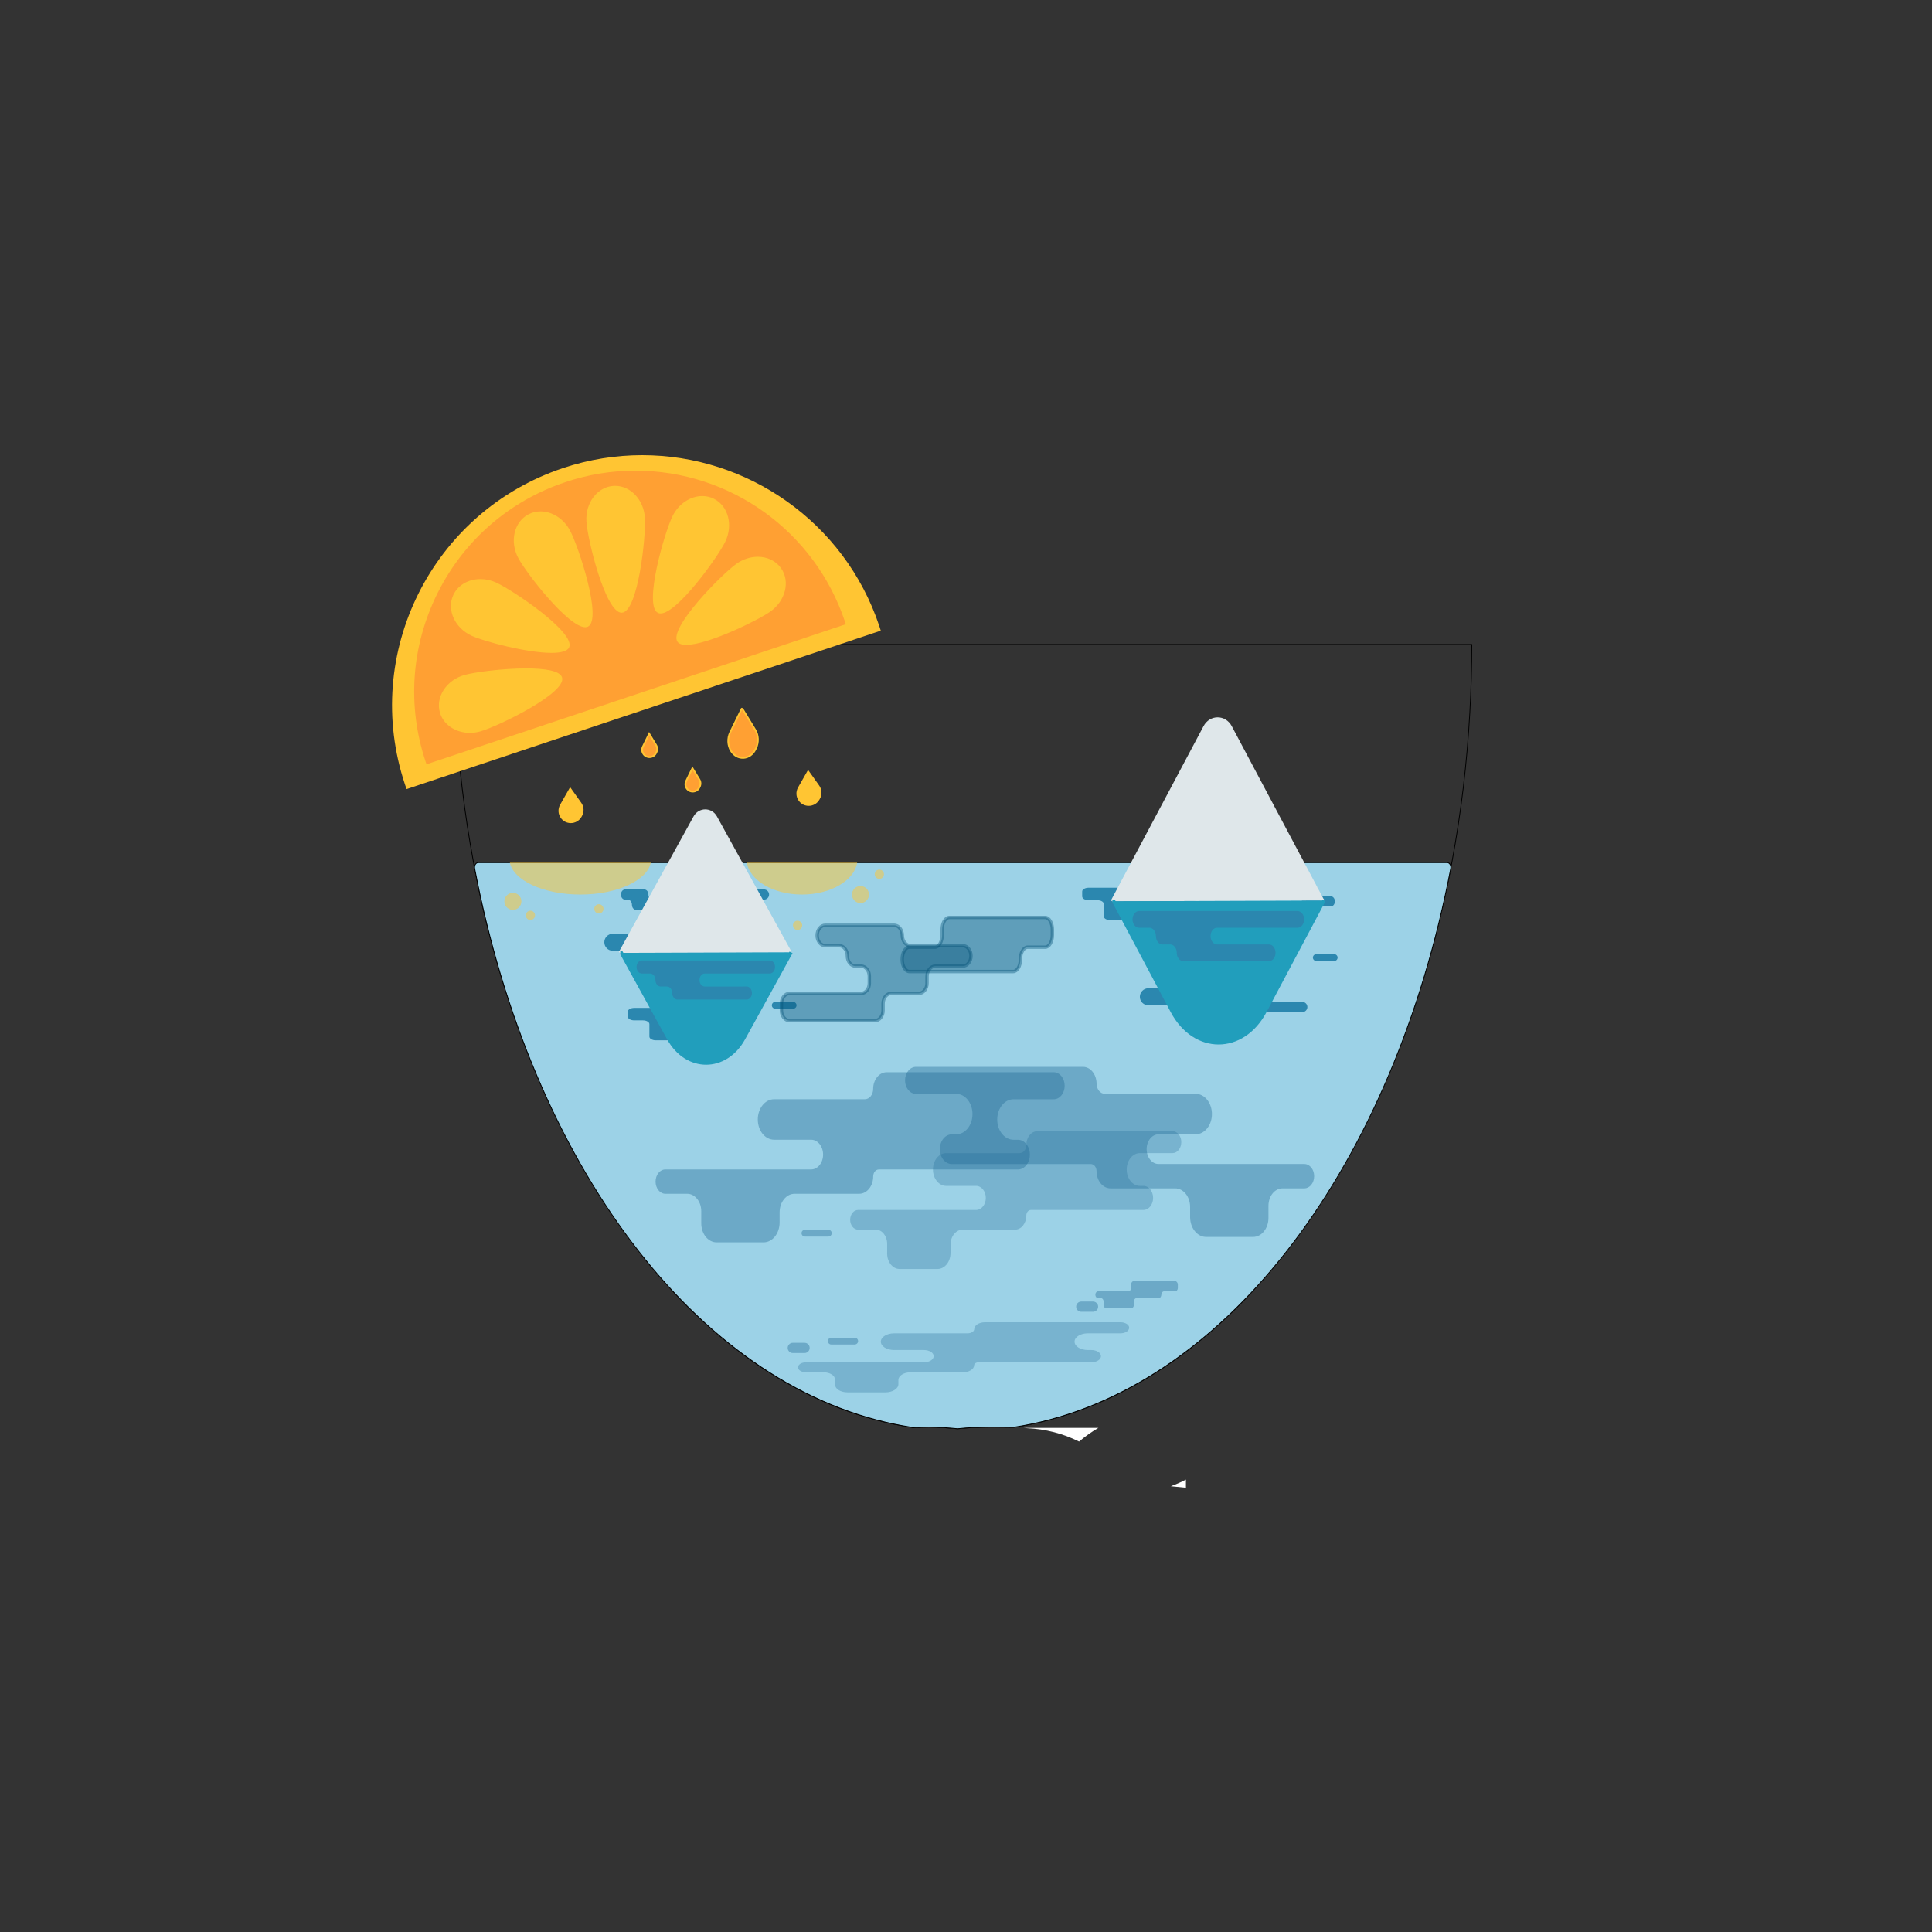<?xml version="1.0" encoding="utf-8"?>
<!-- Generator: Adobe Illustrator 24.3.0, SVG Export Plug-In . SVG Version: 6.00 Build 0)  -->
<svg version="1.1" id="Calque_1" xmlns="http://www.w3.org/2000/svg" xmlns:xlink="http://www.w3.org/1999/xlink" x="0px" y="0px"
	 viewBox="0 0 566.93 566.93" style="enable-background:new 0 0 566.93 566.93;" xml:space="preserve">
<rect x="0" y="0" width="566.93" height="566.93" fill="#333333" stroke="none"/>
<style type="text/css">
	.st0{fill:#9CD2E7;}
	.st1{fill:#219EBC;stroke:#219EBC;stroke-miterlimit:10;}
	.st2{fill:#9CD2E7;stroke:#9CD2E7;stroke-miterlimit:10;}
	.st3{fill:#2B87AF;}
	.st4{fill:#DFE7EA;stroke:#DFE7EA;stroke-miterlimit:10;}
	.st5{opacity:0.4;}
	.st6{fill:#226C96;}
	.st7{opacity:0.3;}
	.st8{opacity:0.4;fill:#035177;stroke:#035177;stroke-miterlimit:10;}
	.st9{fill:#FFC533;}
	.st10{fill:#FFA033;}
	.st11{fill:#FFA033;stroke:#FFC533;stroke-width:0.5;stroke-miterlimit:10;}
	.st12{opacity:0.5;}
	.st13{fill:#FFFFFF;}
</style>
<g>
	<path d="M431.75,189.25c0,6.58-0.19,13.22-0.55,19.74c-0.82,14.84-2.59,29.64-5.26,43.97c-7.96,42.79-23.72,80.94-45.58,110.33
		c-22.04,29.63-48.93,48.47-77.75,54.47c-1.67,0.35-3.39,0.66-5.08,0.93c-1.88-0.03-3.72-0.06-5.59-0.06c-4.33,0-7.8,0.16-10.94,0.5
		c-3.14-0.3-5.78-0.49-8.48-0.49c-1.45,0-2.8,0.06-4.1,0.18c-2.2-0.32-4.18-0.66-6.04-1.05c-28.82-6.01-55.71-24.84-77.75-54.47
		c-21.86-29.39-37.62-67.54-45.58-110.33c-2.67-14.33-4.44-29.12-5.26-43.97c-0.36-6.52-0.54-13.16-0.55-19.74H431.75 M432,189H133
		c0,6.74,0.19,13.41,0.55,20c0.84,15.13,2.63,29.84,5.26,44c16.15,86.82,64.35,152.67,123.52,165c2.01,0.42,4.05,0.77,6.09,1.06
		c1.37-0.13,2.74-0.18,4.11-0.18c2.84,0,5.66,0.23,8.48,0.49c3.64-0.4,7.35-0.5,10.93-0.5c1.91,0,3.78,0.03,5.58,0.06
		c1.72-0.27,3.43-0.58,5.13-0.93c59.18-12.33,107.37-78.18,123.52-165c2.64-14.16,4.42-28.87,5.26-44
		C431.81,202.41,432,195.74,432,189L432,189z"/>
</g>
<g>
	<path class="st0" d="M281,419.25c-2.58-0.24-5.57-0.5-8.54-0.5c-1.6,0-3.07,0.07-4.5,0.22c-0.36-0.1-0.61-0.18-0.85-0.22
		c-1.58-0.25-3.18-0.54-4.75-0.87c-58.08-12.1-106.39-76.1-123.08-163.05c-0.09-0.48,0.02-0.98,0.31-1.32
		c0.2-0.25,0.47-0.38,0.75-0.38h284.32c0.28,0,0.55,0.14,0.75,0.38c0.29,0.35,0.4,0.84,0.31,1.32
		c-16.69,86.95-65,150.95-123.08,163.05c-1.6,0.33-3.31,0.64-5.21,0.93c-1.78-0.03-3.64-0.06-5.55-0.06
		C287.57,418.75,284.12,418.91,281,419.25z"/>
	<path d="M424.66,253.25c0.24,0,0.47,0.12,0.65,0.34c0.26,0.31,0.37,0.78,0.28,1.22c-16.68,86.9-64.95,150.86-122.98,162.95
		c-1.59,0.33-3.29,0.64-5.16,0.93c-1.95-0.03-3.72-0.06-5.57-0.06c-4.31,0-7.77,0.16-10.88,0.5c-2.58-0.24-5.57-0.5-8.54-0.5
		c-1.6,0-3.08,0.07-4.51,0.22c-0.03,0-0.06,0.01-0.09,0.01c-0.26-0.12-0.5-0.19-0.74-0.23c-1.58-0.25-3.18-0.54-4.74-0.87
		c-58.03-12.09-106.3-76.05-122.98-162.95c-0.08-0.44,0.02-0.91,0.28-1.22c0.18-0.22,0.41-0.34,0.65-0.34H424.66 M424.66,253H140.34
		c-0.78,0-1.36,0.91-1.18,1.85c16.49,85.9,64.42,150.91,123.17,163.15c1.58,0.33,3.16,0.62,4.75,0.87c0.26,0.04,0.51,0.13,0.74,0.24
		c0.05-0.01,0.1-0.02,0.15-0.02c1.5-0.16,2.99-0.22,4.48-0.22c2.85,0,5.7,0.23,8.54,0.5c3.62-0.4,7.31-0.5,10.88-0.5
		c1.9,0,3.77,0.03,5.57,0.06c1.75-0.27,3.49-0.57,5.21-0.93c58.76-12.24,106.69-77.24,123.17-163.15
		C426.02,253.91,425.44,253,424.66,253L424.66,253z"/>
</g>
<g>
	<ellipse class="st1" cx="198.23" cy="288.54" rx="2.79" ry="3.46"/>
	<ellipse class="st2" cx="199.57" cy="287.49" rx="0.98" ry="1.22"/>
</g>
<g>
	<path class="st3" d="M325.8,269.5c-0.87,0-1.4-0.39-1.4-0.6v-3.65c0-0.91-1.03-1.6-2.4-1.6h-2.54c-0.87,0-1.4-0.39-1.4-0.6v-1.46
		c0-0.21,0.53-0.6,1.4-0.6h26.64c0.87,0,1.4,0.39,1.4,0.6v1.46c0,0.91,1.03,1.6,2.4,1.6c0.87,0,1.4,0.39,1.4,0.6v3.65
		c0,0.21-0.53,0.6-1.4,0.6H325.8z"/>
	<path class="st3" d="M346.1,261.5c0.47,0,0.78,0.14,0.9,0.22v1.33c0,1.2,1.25,2.1,2.9,2.1c0.47,0,0.78,0.14,0.9,0.22v3.4
		c-0.12,0.08-0.43,0.22-0.9,0.22h-24.1c-0.47,0-0.78-0.14-0.9-0.22v-3.53c0-1.2-1.25-2.1-2.9-2.1h-2.54c-0.47,0-0.78-0.14-0.9-0.22
		v-1.21c0.12-0.08,0.43-0.22,0.9-0.22H346.1 M346.1,260.5h-26.64c-1.05,0-1.9,0.49-1.9,1.1v1.46c0,0.61,0.85,1.1,1.9,1.1H322
		c1.05,0,1.9,0.49,1.9,1.1v3.65c0,0.61,0.85,1.1,1.9,1.1h24.1c1.05,0,1.9-0.49,1.9-1.1v-3.65c0-0.61-0.85-1.1-1.9-1.1
		s-1.9-0.49-1.9-1.1v-1.46C348,260.99,347.15,260.5,346.1,260.5L346.1,260.5z"/>
</g>
<g>
	<path class="st3" d="M336.98,294.5c-1.1,0-2-0.9-2-2s0.9-2,2-2h8.7c1.1,0,2,0.9,2,2s-0.9,2-2,2H336.98z"/>
	<path class="st3" d="M345.68,291c0.83,0,1.5,0.67,1.5,1.5s-0.67,1.5-1.5,1.5h-8.7c-0.83,0-1.5-0.67-1.5-1.5s0.67-1.5,1.5-1.5
		H345.68 M345.68,290h-8.7c-1.38,0-2.5,1.12-2.5,2.5s1.12,2.5,2.5,2.5h8.7c1.38,0,2.5-1.12,2.5-2.5S347.06,290,345.68,290
		L345.68,290z"/>
</g>
<g>
	<path class="st3" d="M369.03,296.5c-0.55,0-1-0.45-1-1c0-0.55,0.45-1,1-1h13.12c0.55,0,1,0.45,1,1c0,0.55-0.45,1-1,1H369.03z"/>
	<path class="st3" d="M382.14,295c0.28,0,0.5,0.22,0.5,0.5s-0.22,0.5-0.5,0.5h-13.12c-0.28,0-0.5-0.22-0.5-0.5s0.22-0.5,0.5-0.5
		H382.14 M382.14,294h-13.12c-0.83,0-1.5,0.67-1.5,1.5s0.67,1.5,1.5,1.5h13.12c0.83,0,1.5-0.67,1.5-1.5S382.97,294,382.14,294
		L382.14,294z"/>
</g>
<g>
	<path class="st3" d="M386.26,281.5c-0.28,0-0.5-0.22-0.5-0.5s0.22-0.5,0.5-0.5h5.25c0.28,0,0.5,0.22,0.5,0.5s-0.22,0.5-0.5,0.5
		H386.26z"/>
	<path class="st3" d="M391.51,280h-5.25c-0.55,0-1,0.45-1,1s0.45,1,1,1h5.25c0.55,0,1-0.45,1-1S392.06,280,391.51,280L391.51,280z"
		/>
</g>
<g>
	<path class="st3" d="M383.24,265.5c-0.38,0-0.71-0.46-0.71-1c0-1.1-0.77-2-1.71-2h-0.81c-0.38,0-0.71-0.46-0.71-1s0.32-1,0.71-1
		h5.64c0.38,0,0.71,0.46,0.71,1c0,1.1,0.77,2,1.71,2h2.42c0.38,0,0.71,0.46,0.71,1s-0.32,1-0.71,1H383.24z"/>
	<path class="st3" d="M385.66,261c0.05,0.01,0.21,0.19,0.21,0.5c0,1.38,0.99,2.5,2.21,2.5l2.42,0c0.05,0.01,0.21,0.19,0.21,0.5
		s-0.16,0.49-0.21,0.5l-7.25,0c-0.05-0.01-0.21-0.19-0.21-0.5c0-1.38-0.99-2.5-2.21-2.5l-0.8,0c-0.05-0.01-0.21-0.19-0.21-0.5
		s0.16-0.49,0.21-0.5H385.66 M385.66,260h-5.64c-0.67,0-1.21,0.67-1.21,1.5s0.54,1.5,1.21,1.5h0.81c0.67,0,1.21,0.67,1.21,1.5
		s0.54,1.5,1.21,1.5h7.25c0.67,0,1.21-0.67,1.21-1.5s-0.54-1.5-1.21-1.5h-2.42c-0.67,0-1.21-0.67-1.21-1.5S386.33,260,385.66,260
		L385.66,260z"/>
</g>
<g>
	<path class="st4" d="M388.48,264.27h-0.4l-27.07-50.95c-1.65-3.1-5.76-3.1-7.4,0l-27.18,51.16"/>
	<path class="st1" d="M326.42,264.48h0.4l17.15,32.27c6.55,12.33,20.7,12.33,27.25,0l17.26-32.48"/>
	<g>
		<path class="st3" d="M347.2,281.54c-0.76,0-1.41-0.89-1.41-1.95c0-1.63-1.08-2.95-2.41-2.95h-2.29c-0.76,0-1.41-0.89-1.41-1.95
			c0-1.63-1.08-2.95-2.41-2.95h-3.05c-0.76,0-1.41-0.89-1.41-1.95s0.64-1.95,1.41-1.95h46.52c0.76,0,1.41,0.89,1.41,1.95
			s-0.64,1.95-1.41,1.95h-23.64c-1.33,0-2.41,1.32-2.41,2.95s1.08,2.95,2.41,2.95h15.25c0.76,0,1.41,0.89,1.41,1.95
			s-0.64,1.95-1.41,1.95H347.2z"/>
		<g>
			<path class="st3" d="M380.76,268.34c0.43,0,0.91,0.6,0.91,1.45c0,0.85-0.48,1.45-0.91,1.45h-23.64c-1.6,0-2.91,1.55-2.91,3.45
				c0,1.9,1.3,3.45,2.91,3.45h15.25c0.43,0,0.91,0.6,0.91,1.45s-0.48,1.45-0.91,1.45H347.2c-0.43,0-0.91-0.6-0.91-1.45
				c0-1.9-1.3-3.45-2.91-3.45h-2.29c-0.43,0-0.91-0.6-0.91-1.45c0-1.9-1.3-3.45-2.91-3.45h-3.05c-0.43,0-0.91-0.6-0.91-1.45
				c0-0.85,0.48-1.45,0.91-1.45H380.76 M380.76,267.34h-46.52c-1.05,0-1.91,1.1-1.91,2.45s0.85,2.45,1.91,2.45h3.05
				c1.05,0,1.91,1.1,1.91,2.45s0.85,2.45,1.91,2.45h2.29c1.05,0,1.91,1.1,1.91,2.45s0.85,2.45,1.91,2.45h25.17
				c1.05,0,1.91-1.1,1.91-2.45s-0.85-2.45-1.91-2.45h-15.25c-1.05,0-1.91-1.1-1.91-2.45s0.85-2.45,1.91-2.45h23.64
				c1.05,0,1.91-1.1,1.91-2.45S381.81,267.34,380.76,267.34L380.76,267.34z"/>
		</g>
	</g>
</g>
<g>
	<path class="st3" d="M179.83,278.5c-1.1,0-2-0.9-2-2s0.9-2,2-2h8.7c1.1,0,2,0.9,2,2s-0.9,2-2,2H179.83z"/>
	<path class="st3" d="M188.53,275c0.83,0,1.5,0.67,1.5,1.5s-0.67,1.5-1.5,1.5h-8.7c-0.83,0-1.5-0.67-1.5-1.5s0.67-1.5,1.5-1.5
		H188.53 M188.53,274h-8.7c-1.38,0-2.5,1.12-2.5,2.5s1.12,2.5,2.5,2.5h8.7c1.38,0,2.5-1.12,2.5-2.5S189.91,274,188.53,274
		L188.53,274z"/>
</g>
<g>
	<path class="st3" d="M211.06,263.5c-0.55,0-1-0.45-1-1s0.45-1,1-1h13.12c0.55,0,1,0.45,1,1s-0.45,1-1,1H211.06z"/>
	<path class="st3" d="M224.18,262c0.28,0,0.5,0.22,0.5,0.5s-0.22,0.5-0.5,0.5h-13.12c-0.28,0-0.5-0.22-0.5-0.5s0.22-0.5,0.5-0.5
		H224.18 M224.18,261h-13.12c-0.83,0-1.5,0.67-1.5,1.5s0.67,1.5,1.5,1.5h13.12c0.83,0,1.5-0.67,1.5-1.5S225.01,261,224.18,261
		L224.18,261z"/>
</g>
<g>
	<path class="st3" d="M227.49,295.5c-0.28,0-0.5-0.22-0.5-0.5s0.22-0.5,0.5-0.5h5.25c0.28,0,0.5,0.22,0.5,0.5s-0.22,0.5-0.5,0.5
		H227.49z"/>
	<path class="st3" d="M232.74,294h-5.25c-0.55,0-1,0.45-1,1s0.45,1,1,1h5.25c0.55,0,1-0.45,1-1S233.29,294,232.74,294L232.74,294z"
		/>
</g>
<g>
	<path class="st3" d="M192.47,304.76c-0.87,0-1.4-0.39-1.4-0.6v-3.65c0-0.91-1.03-1.6-2.4-1.6h-2.54c-0.87,0-1.4-0.39-1.4-0.6v-1.46
		c0-0.21,0.53-0.6,1.4-0.6h26.64c0.87,0,1.4,0.39,1.4,0.6v1.46c0,0.91,1.03,1.6,2.4,1.6c0.87,0,1.4,0.39,1.4,0.6v3.65
		c0,0.21-0.53,0.6-1.4,0.6H192.47z"/>
	<path class="st3" d="M212.76,296.76c0.47,0,0.78,0.14,0.9,0.22v1.33c0,1.2,1.25,2.1,2.9,2.1c0.47,0,0.78,0.14,0.9,0.22v3.4
		c-0.12,0.08-0.43,0.22-0.9,0.22h-24.1c-0.47,0-0.78-0.14-0.9-0.22v-3.53c0-1.2-1.25-2.1-2.9-2.1h-2.54c-0.47,0-0.78-0.14-0.9-0.22
		v-1.21c0.12-0.08,0.43-0.22,0.9-0.22H212.76 M212.76,295.76h-26.64c-1.05,0-1.9,0.49-1.9,1.1v1.46c0,0.61,0.85,1.1,1.9,1.1h2.54
		c1.05,0,1.9,0.49,1.9,1.1v3.65c0,0.61,0.85,1.1,1.9,1.1h24.1c1.05,0,1.9-0.49,1.9-1.1v-3.65c0-0.61-0.85-1.1-1.9-1.1
		c-1.05,0-1.9-0.49-1.9-1.1v-1.46C214.67,296.25,213.82,295.76,212.76,295.76L212.76,295.76z"/>
</g>
<g>
	<path class="st3" d="M186.64,266.5c-0.38,0-0.71-0.46-0.71-1c0-1.1-0.77-2-1.71-2h-0.81c-0.38,0-0.71-0.46-0.71-1s0.32-1,0.71-1
		h5.64c0.38,0,0.71,0.46,0.71,1c0,1.1,0.77,2,1.71,2h2.42c0.38,0,0.71,0.46,0.71,1s-0.32,1-0.71,1H186.64z"/>
	<path class="st3" d="M189.06,262c0.05,0.01,0.21,0.19,0.21,0.5c0,1.38,0.99,2.5,2.21,2.5l2.42,0c0.05,0.01,0.21,0.19,0.21,0.5
		s-0.16,0.49-0.21,0.5l-7.25,0c-0.05-0.01-0.21-0.19-0.21-0.5c0-1.38-0.99-2.5-2.21-2.5l-0.8,0c-0.05-0.01-0.21-0.19-0.21-0.5
		s0.16-0.49,0.21-0.5H189.06 M189.06,261h-5.64c-0.67,0-1.21,0.67-1.21,1.5s0.54,1.5,1.21,1.5h0.81c0.67,0,1.21,0.67,1.21,1.5
		s0.54,1.5,1.21,1.5h7.25c0.67,0,1.21-0.67,1.21-1.5s-0.54-1.5-1.21-1.5h-2.42c-0.67,0-1.21-0.67-1.21-1.5S189.73,261,189.06,261
		L189.06,261z"/>
</g>
<g>
	<path class="st4" d="M232.13,279.46h-0.33l-21.86-39.65c-1.33-2.41-4.65-2.41-5.98,0l-21.95,39.81"/>
	<path class="st1" d="M182.02,279.62h0.33l13.85,25.12c5.29,9.59,16.72,9.59,22,0l13.93-25.28"/>
	<g>
		<path class="st3" d="M198.8,292.78c-0.56,0-1.04-0.64-1.04-1.41c0-1.33-0.92-2.41-2.04-2.41h-1.85c-0.56,0-1.04-0.64-1.04-1.41
			c0-1.33-0.92-2.41-2.04-2.41h-2.46c-0.56,0-1.04-0.64-1.04-1.41s0.48-1.41,1.04-1.41h37.56c0.56,0,1.04,0.64,1.04,1.41
			s-0.48,1.41-1.04,1.41h-19.09c-1.12,0-2.04,1.08-2.04,2.41s0.92,2.41,2.04,2.41h12.32c0.56,0,1.04,0.64,1.04,1.41
			s-0.48,1.41-1.04,1.41H198.8z"/>
		<g>
			<path class="st3" d="M225.89,282.85c0.25,0,0.54,0.4,0.54,0.91s-0.29,0.91-0.54,0.91H206.8c-1.4,0-2.54,1.3-2.54,2.91
				s1.14,2.91,2.54,2.91h12.32c0.25,0,0.54,0.4,0.54,0.91s-0.29,0.91-0.54,0.91H198.8c-0.25,0-0.54-0.4-0.54-0.91
				c0-1.6-1.14-2.91-2.54-2.91h-1.85c-0.25,0-0.54-0.4-0.54-0.91c0-1.6-1.14-2.91-2.54-2.91h-2.46c-0.25,0-0.54-0.4-0.54-0.91
				s0.29-0.91,0.54-0.91H225.89 M225.89,281.85h-37.56c-0.85,0-1.54,0.85-1.54,1.91s0.69,1.91,1.54,1.91h2.46
				c0.85,0,1.54,0.85,1.54,1.91s0.69,1.91,1.54,1.91h1.85c0.85,0,1.54,0.85,1.54,1.91s0.69,1.91,1.54,1.91h20.32
				c0.85,0,1.54-0.85,1.54-1.91s-0.69-1.91-1.54-1.91H206.8c-0.85,0-1.54-0.85-1.54-1.91s0.69-1.91,1.54-1.91h19.09
				c0.85,0,1.54-0.85,1.54-1.91S226.74,281.85,225.89,281.85L225.89,281.85z"/>
		</g>
	</g>
</g>
<g class="st5">
	<path class="st6" d="M353.92,362.48c-2.32,0-4.2-2.39-4.2-5.33v-2.98c0-3.28-2.2-5.95-4.89-5.95h-18.98
		c-1.98,0-3.59-2.05-3.59-4.57c0-1.41-0.97-2.56-2.16-2.56H279.3c-1.66,0-3.01-1.73-3.01-3.86c0-2.13,1.35-3.86,3.01-3.86h1.28
		c2.92,0,5.29-2.89,5.29-6.44s-2.37-6.44-5.29-6.44h-11.81c-1.48,0-2.69-1.55-2.69-3.46s1.21-3.46,2.69-3.46h49.04
		c1.91,0,3.46,1.98,3.46,4.41c0,1.94,1.31,3.51,2.93,3.51h26.63c2.37,0,4.29,2.44,4.29,5.44c0,3-1.92,5.44-4.29,5.44h-10.86
		c-2.21,0-4.01,2.18-4.01,4.86s1.8,4.86,4.01,4.86h42.79c1.31,0,2.37,1.38,2.37,3.07s-1.06,3.07-2.37,3.07h-6.41
		c-2.55,0-4.62,2.52-4.62,5.62v3.56c0,2.8-1.79,5.08-4,5.08H353.92z"/>
	<path class="st6" d="M317.81,314.06c1.63,0,2.96,1.75,2.96,3.91c0,2.21,1.54,4.01,3.43,4.01h26.63c2.09,0,3.79,2.22,3.79,4.94
		c0,2.73-1.7,4.94-3.79,4.94h-10.86c-2.49,0-4.51,2.4-4.51,5.36s2.02,5.36,4.51,5.36h42.78c1.02,0,1.87,1.17,1.87,2.57
		s-0.86,2.57-1.87,2.57h-6.41c-2.83,0-5.13,2.74-5.13,6.12v3.56c0,2.53-1.57,4.58-3.5,4.58h-13.79c-2.04,0-3.7-2.17-3.7-4.83v-2.98
		c0-3.56-2.42-6.45-5.39-6.45h-18.98c-1.7,0-3.09-1.83-3.09-4.07c0-1.69-1.19-3.06-2.66-3.06H279.3c-1.39,0-2.51-1.51-2.51-3.36
		s1.13-3.36,2.51-3.36h1.28c3.19,0,5.79-3.11,5.79-6.94c0-3.83-2.6-6.94-5.79-6.94h-11.81c-1.19,0-2.19-1.36-2.19-2.96
		c0-1.61,1-2.96,2.19-2.96H317.81 M317.81,313.06h-49.04c-1.76,0-3.19,1.77-3.19,3.96s1.43,3.96,3.19,3.96h11.81
		c2.65,0,4.79,2.66,4.79,5.94v0c0,3.28-2.14,5.94-4.79,5.94h-1.28c-1.94,0-3.51,1.95-3.51,4.36v0c0,2.41,1.57,4.36,3.51,4.36h40.81
		c0.92,0,1.66,0.92,1.66,2.06v0c0,2.8,1.83,5.07,4.09,5.07h18.98c2.43,0,4.39,2.44,4.39,5.45v2.98c0,3.22,2.1,5.83,4.7,5.83h13.79
		c2.48,0,4.5-2.5,4.5-5.58v-3.56c0-2.83,1.85-5.12,4.13-5.12h6.41c1.59,0,2.87-1.6,2.87-3.57s-1.29-3.57-2.87-3.57h-42.78
		c-1.94,0-3.51-1.95-3.51-4.36v0c0-2.41,1.57-4.36,3.51-4.36h10.86c2.65,0,4.79-2.66,4.79-5.94v0c0-3.28-2.14-5.94-4.79-5.94h-26.63
		c-1.34,0-2.43-1.35-2.43-3.01v0C321.76,315.26,319.99,313.06,317.81,313.06L317.81,313.06z"/>
</g>
<g class="st5">
	<path class="st6" d="M210.27,364.05c-2.2,0-4-2.28-4-5.08v-3.56c0-3.1-2.07-5.62-4.62-5.62h-6.41c-1.31,0-2.37-1.38-2.37-3.07
		s1.06-3.07,2.37-3.07h42.78c2.21,0,4.01-2.18,4.01-4.86s-1.8-4.86-4.01-4.86h-10.86c-2.37,0-4.29-2.44-4.29-5.44
		s1.92-5.44,4.29-5.44h26.63c1.61,0,2.93-1.58,2.93-3.51c0-2.43,1.55-4.41,3.46-4.41h49.04c1.49,0,2.69,1.55,2.69,3.46
		s-1.21,3.46-2.69,3.46h-11.81c-2.92,0-5.29,2.89-5.29,6.44s2.37,6.44,5.29,6.44h1.28c1.66,0,3.01,1.73,3.01,3.86
		s-1.35,3.86-3.01,3.86h-40.81c-1.19,0-2.16,1.15-2.16,2.56c0,2.52-1.61,4.57-3.59,4.57h-18.98c-2.7,0-4.89,2.67-4.89,5.95v2.98
		c0,2.94-1.88,5.33-4.2,5.33H210.27z"/>
	<path class="st6" d="M309.22,315.64c1.19,0,2.19,1.36,2.19,2.96c0,1.61-1,2.96-2.19,2.96h-11.81c-3.19,0-5.79,3.11-5.79,6.94
		c0,3.83,2.6,6.94,5.79,6.94h1.28c1.39,0,2.51,1.51,2.51,3.36s-1.13,3.36-2.51,3.36h-40.81c-1.47,0-2.66,1.37-2.66,3.06
		c0,2.25-1.39,4.07-3.09,4.07h-18.98c-2.97,0-5.39,2.89-5.39,6.45v2.98c0,2.66-1.66,4.83-3.7,4.83h-13.79c-1.93,0-3.5-2.06-3.5-4.58
		v-3.56c0-3.37-2.3-6.12-5.13-6.12h-6.41c-1.02,0-1.87-1.17-1.87-2.57s0.86-2.57,1.87-2.57h42.78c2.49,0,4.51-2.4,4.51-5.36
		s-2.02-5.36-4.51-5.36h-10.86c-2.09,0-3.79-2.22-3.79-4.94s1.7-4.94,3.79-4.94h26.63c1.89,0,3.43-1.8,3.43-4.01
		c0-2.16,1.33-3.91,2.96-3.91H309.22 M309.22,314.64h-49.04c-2.19,0-3.96,2.2-3.96,4.91c0,1.66-1.09,3.01-2.43,3.01h-26.63
		c-2.65,0-4.79,2.66-4.79,5.94s2.14,5.94,4.79,5.94h10.86c1.94,0,3.51,1.95,3.51,4.36c0,2.41-1.57,4.36-3.51,4.36h-42.78
		c-1.59,0-2.87,1.6-2.87,3.57c0,1.97,1.29,3.57,2.87,3.57h6.41c2.28,0,4.13,2.29,4.13,5.12v3.56c0,3.08,2.01,5.58,4.5,5.58h13.79
		c2.6,0,4.7-2.61,4.7-5.83v-2.98c0-3.01,1.97-5.45,4.39-5.45h18.98c2.26,0,4.09-2.27,4.09-5.07c0-1.14,0.74-2.06,1.66-2.06h40.81
		c1.94,0,3.51-1.95,3.51-4.36c0-2.41-1.57-4.36-3.51-4.36h-1.28c-2.65,0-4.79-2.66-4.79-5.94s2.14-5.94,4.79-5.94h11.81
		c1.76,0,3.19-1.77,3.19-3.96v0C312.42,316.41,310.99,314.64,309.22,314.64L309.22,314.64z"/>
</g>
<g class="st7">
	<path class="st6" d="M263.97,371.86c-1.73,0-3.14-1.8-3.14-4.02v-2.88c0-2.56-1.72-4.64-3.84-4.64h-5.19
		c-1.01,0-1.83-1.07-1.83-2.39c0-1.32,0.82-2.39,1.83-2.39h34.64c1.84,0,3.34-1.81,3.34-4.03c0-2.22-1.5-4.03-3.34-4.03h-8.79
		c-1.86,0-3.38-1.93-3.38-4.31s1.51-4.31,3.38-4.31h21.56c1.36,0,2.46-1.32,2.46-2.94c0-1.92,1.21-3.48,2.7-3.48h39.7
		c1.15,0,2.08,1.21,2.08,2.71s-0.94,2.71-2.08,2.71h-9.56c-2.41,0-4.38,2.38-4.38,5.31s1.96,5.31,4.38,5.31h1.03
		c1.29,0,2.34,1.36,2.34,3.03c0,1.67-1.05,3.03-2.34,3.03h-33.03c-1.02,0-1.84,0.97-1.84,2.17c0,1.99-1.26,3.61-2.81,3.61H282.5
		c-2.24,0-4.06,2.2-4.06,4.91v2.41c0,2.33-1.48,4.22-3.3,4.22H263.97z"/>
	<path class="st6" d="M344.08,332.95c0.86,0,1.58,1.01,1.58,2.21c0,1.2-0.73,2.21-1.58,2.21h-9.56c-2.69,0-4.88,2.61-4.88,5.81
		c0,3.2,2.19,5.81,4.88,5.81h1.03c1,0,1.84,1.16,1.84,2.53c0,1.37-0.84,2.53-1.84,2.53h-33.03c-1.29,0-2.34,1.2-2.34,2.67
		c0,1.71-1.04,3.11-2.31,3.11H282.5c-2.51,0-4.56,2.43-4.56,5.41v2.41c0,2.05-1.26,3.72-2.8,3.72h-11.16
		c-1.46,0-2.64-1.58-2.64-3.52v-2.88c0-2.84-1.95-5.14-4.34-5.14h-5.19c-0.72,0-1.33-0.86-1.33-1.89s0.61-1.89,1.33-1.89h34.64
		c2.12,0,3.84-2.03,3.84-4.53c0-2.5-1.72-4.53-3.84-4.53h-8.79c-1.59,0-2.88-1.71-2.88-3.81s1.29-3.81,2.88-3.81h21.56
		c1.64,0,2.97-1.54,2.97-3.44c0-1.61,1.01-2.98,2.2-2.98H344.08 M344.08,331.95h-39.7c-1.77,0-3.2,1.78-3.2,3.98
		c0,1.35-0.88,2.44-1.97,2.44h-21.56c-2.14,0-3.88,2.15-3.88,4.81c0,2.66,1.74,4.81,3.88,4.81h8.79c1.57,0,2.84,1.58,2.84,3.53
		c0,1.95-1.27,3.53-2.84,3.53H251.8c-1.28,0-2.33,1.29-2.33,2.89c0,1.59,1.04,2.89,2.33,2.89h5.19c1.84,0,3.34,1.86,3.34,4.14v2.88
		c0,2.5,1.63,4.52,3.64,4.52h11.16c2.1,0,3.8-2.11,3.8-4.72v-2.41c0-2.44,1.59-4.41,3.56-4.41h15.36c1.83,0,3.31-1.84,3.31-4.11v0
		c0-0.92,0.6-1.67,1.34-1.67h33.03c1.57,0,2.84-1.58,2.84-3.53c0-1.95-1.27-3.53-2.84-3.53h-1.03c-2.14,0-3.88-2.15-3.88-4.81
		c0-2.66,1.74-4.81,3.88-4.81h9.56c1.43,0,2.58-1.44,2.58-3.21v0C346.66,333.38,345.5,331.95,344.08,331.95L344.08,331.95z"/>
</g>
<path class="st8" d="M276.47,274.38v-1.58c0-1.97,0.94-3.57,2.11-3.57h28.12c1.16,0,2.11,1.6,2.11,3.57v1.58
	c0,1.97-0.94,3.57-2.11,3.57h-5.16c-1.16,0-2.11,1.6-2.11,3.57l0,0c0,1.97-0.94,3.57-2.11,3.57h-30.47c-1.16,0-2.11-1.6-2.11-3.57
	l0,0c0-1.97,0.94-3.57,2.11-3.57h7.5C275.53,277.94,276.47,276.35,276.47,274.38z"/>
<path class="st8" d="M264.77,274.5L264.77,274.5c0-1.66-1.08-3-2.42-3H242.2c-1.34,0-2.42,1.34-2.42,3l0,0c0,1.66,1.08,3,2.42,3
	h4.03c1.34,0,2.42,1.34,2.42,3l0,0c0,1.66,1.08,3,2.42,3h1.61c1.34,0,2.42,1.34,2.42,3v2c0,1.66-1.08,3-2.42,3h-20.95
	c-1.34,0-2.42,1.34-2.42,3v2c0,1.66,1.08,3,2.42,3h24.98c1.34,0,2.42-1.34,2.42-3v-2c0-1.66,1.08-3,2.42-3h8.06
	c1.34,0,2.42-1.34,2.42-3v-2c0-1.66,1.08-3,2.42-3h8.06c1.34,0,2.42-1.34,2.42-3l0,0c0-1.66-1.08-3-2.42-3h-15.31
	C265.85,277.5,264.77,276.16,264.77,274.5z"/>
<g>
	<g>
		<path class="st9" d="M119.46,231.24c-0.13-0.37-0.26-0.74-0.38-1.11c-12.78-38.24,7.94-79.75,46.19-92.53
			c7.52-2.51,15.32-3.79,23.18-3.79c31.49,0,59.36,20.08,69.35,49.97c0.12,0.37,0.25,0.74,0.36,1.11L119.46,231.24z"/>
		<path class="st9" d="M188.45,134.07c31.38,0,59.16,20.01,69.11,49.8c0.1,0.29,0.19,0.58,0.29,0.87l-138.23,46.18
			c-0.1-0.29-0.2-0.58-0.3-0.87c-12.73-38.11,7.92-79.48,46.03-92.21C172.84,135.34,180.61,134.07,188.45,134.07L188.45,134.07
			 M188.44,133.57c-7.71,0-15.55,1.22-23.26,3.8c-38.43,12.84-59.18,54.41-46.34,92.84c0.15,0.45,0.3,0.9,0.47,1.34l139.15-46.49
			c-0.13-0.45-0.28-0.9-0.43-1.35C247.76,152.99,219.14,133.56,188.44,133.57L188.44,133.57z"/>
	</g>
	<g>
		<path class="st10" d="M125.01,224.59c-0.12-0.32-0.22-0.64-0.33-0.96c-11.38-34.05,7.07-71.02,41.13-82.39
			c6.7-2.24,13.64-3.37,20.64-3.37c28.04,0,52.86,17.88,61.75,44.5c0.11,0.34,0.22,0.65,0.31,0.97L125.01,224.59z"/>
		<path class="st9" d="M186.45,138.11c27.93,0,52.65,17.81,61.51,44.33c0.08,0.24,0.16,0.48,0.24,0.73l-123.04,41.11
			c-0.08-0.24-0.17-0.48-0.25-0.72c-5.49-16.43-4.25-34.02,3.49-49.52s21.05-27.06,37.48-32.55
			C172.56,139.24,179.47,138.11,186.45,138.11L186.45,138.11 M186.45,137.61c-6.86,0-13.85,1.09-20.72,3.39
			c-34.24,11.44-52.72,48.47-41.28,82.71c0.13,0.4,0.27,0.8,0.42,1.19l123.96-41.41c-0.12-0.41-0.25-0.81-0.38-1.21
			C239.29,154.91,213.8,137.61,186.45,137.61L186.45,137.61z"/>
	</g>
	<g>
		<path class="st9" d="M161.83,191.32c-7.12,0-19.52-3.27-23.26-4.97c-2.36-1.07-4.21-2.87-5.22-5.07c-1-2.19-1.05-4.5-0.13-6.53
			c1.29-2.83,4.26-4.59,7.77-4.59c1.51,0,3.06,0.34,4.48,0.99c5.7,2.59,23.1,14.75,21.31,18.69
			C166.34,190.81,164.63,191.32,161.83,191.32z"/>
		<g>
			<path class="st9" d="M140.99,170.42L140.99,170.42c1.47,0,2.99,0.33,4.38,0.97c2.52,1.15,8.3,4.79,13.22,8.68
				c5.7,4.5,8.67,8.12,7.96,9.68c-0.39,0.86-2.06,1.33-4.71,1.33c-7.09,0-19.43-3.25-23.16-4.94c-4.73-2.15-7.08-7.2-5.23-11.26
				C134.69,172.12,137.58,170.42,140.99,170.42 M140.99,169.92c-3.47,0-6.63,1.72-8,4.74c-1.96,4.32,0.49,9.66,5.48,11.93
				c3.64,1.65,16.13,4.99,23.37,4.99c2.68,0,4.64-0.46,5.17-1.62c1.96-4.32-16.44-16.76-21.43-19.02
				C144.06,170.24,142.49,169.92,140.99,169.92L140.99,169.92z"/>
		</g>
	</g>
	<g>
		<path class="st9" d="M137.9,214.8c-4.15,0-7.59-2.35-8.57-5.84c-1.24-4.43,1.92-9.21,7.05-10.65c2.86-0.8,11.11-1.92,18.04-1.92
			c6.19,0,9.84,0.89,10.3,2.5c0.51,1.81-2.93,5-9.42,8.78c-5.51,3.2-11.76,5.98-14.4,6.72C139.9,214.66,138.9,214.8,137.9,214.8z"/>
		<g>
			<path class="st9" d="M154.41,196.14v0.5c8.49,0,9.86,1.62,10.05,2.32c0.47,1.66-3.01,4.84-9.31,8.49
				c-5.49,3.19-11.72,5.96-14.34,6.69c-0.96,0.27-1.95,0.41-2.92,0.41c-4.03,0-7.38-2.27-8.33-5.66c-0.58-2.07-0.19-4.28,1.09-6.23
				c1.3-1.97,3.35-3.43,5.79-4.11c2.85-0.8,11.06-1.91,17.97-1.91L154.41,196.14 M154.41,196.14c-6.9,0-15.15,1.1-18.11,1.93
				c-5.27,1.48-8.51,6.39-7.23,10.96c1.03,3.68,4.68,6.02,8.81,6.02c1,0,2.03-0.14,3.06-0.43c5.27-1.48,25.28-11.23,24-15.8
				C164.39,196.81,159.81,196.14,154.41,196.14L154.41,196.14z"/>
		</g>
	</g>
	<g>
		<path class="st9" d="M171.73,183.8c-4.73,0-16.9-15.4-19.43-20.2c-1.21-2.29-1.57-4.85-1.02-7.2c0.54-2.34,1.93-4.2,3.89-5.24
			c1.06-0.56,2.23-0.85,3.46-0.85c3.36,0,6.67,2.16,8.44,5.5c2.92,5.53,9.22,25.8,5.39,27.82C172.25,183.75,172,183.8,171.73,183.8z
			"/>
		<g>
			<path class="st9" d="M158.62,150.56L158.62,150.56c3.27,0,6.49,2.11,8.21,5.37c1.29,2.45,3.62,8.87,5.14,14.95
				c1.75,7.04,1.88,11.73,0.36,12.53c-0.17,0.09-0.37,0.14-0.61,0.14c-4.55,0-16.77-15.43-19.21-20.06
				c-2.42-4.59-1.18-10.02,2.76-12.11C156.31,150.84,157.44,150.56,158.62,150.56 M158.62,150.06c-1.23,0-2.45,0.28-3.58,0.88
				c-4.2,2.22-5.53,7.94-2.97,12.78c2.41,4.56,14.71,20.33,19.66,20.33c0.31,0,0.59-0.06,0.84-0.19c4.2-2.22-2.73-23.32-5.29-28.16
				C165.41,152.16,161.98,150.06,158.62,150.06L158.62,150.06z"/>
		</g>
	</g>
	<g>
		<path class="st9" d="M182.4,179.55c-4.34,0-9.7-20.6-10.07-26.55c-0.33-5.32,3.13-9.88,7.73-10.17c0.15-0.01,0.3-0.01,0.46-0.01
			c4.43,0,8.16,4.02,8.48,9.14c0.39,6.25-2.19,27.31-6.51,27.58L182.4,179.55z"/>
		<g>
			<path class="st9" d="M180.51,143.07L180.51,143.07c4.3,0,7.91,3.91,8.23,8.91c0.17,2.77-0.34,9.57-1.46,15.74
				c-1.3,7.14-3.1,11.47-4.82,11.58l-0.07,0c-1.73,0-4.09-4.12-6.32-11.01c-1.94-6-3.33-12.62-3.5-15.3
				c-0.16-2.52,0.54-4.95,1.97-6.82c1.41-1.85,3.37-2.95,5.52-3.08C180.22,143.07,180.36,143.07,180.51,143.07 M180.51,142.57
				c-0.16,0-0.31,0-0.47,0.01c-4.74,0.3-8.3,4.97-7.96,10.43c0.34,5.43,5.6,26.78,10.32,26.78c0.03,0,0.06,0,0.1,0
				c4.74-0.3,7.08-22.38,6.74-27.85C188.91,146.66,185.05,142.57,180.51,142.57L180.51,142.57z"/>
		</g>
	</g>
	<g>
		<path class="st9" d="M193.84,179.76c-0.25,0-0.47-0.05-0.67-0.14c-3.92-1.94,1.72-22.63,4.41-28.07c1.72-3.48,5.05-5.73,8.49-5.73
			c1.15,0,2.26,0.25,3.27,0.76c1.99,0.98,3.42,2.81,4.03,5.14c0.61,2.34,0.32,4.91-0.83,7.23
			C210.03,164.03,198.47,179.76,193.84,179.76z"/>
		<g>
			<path class="st9" d="M206.08,145.56v0.5c1.12,0,2.18,0.25,3.16,0.73c1.93,0.95,3.31,2.72,3.9,4.97c0.6,2.28,0.31,4.79-0.81,7.06
				c-2.43,4.92-14.03,20.69-18.49,20.69c-0.21,0-0.39-0.04-0.55-0.12c-1.55-0.76-1.58-5.47-0.09-12.6c1.3-6.22,3.41-12.7,4.61-15.14
				c1.68-3.4,4.92-5.59,8.27-5.59V145.56 M206.08,145.56c-3.42,0-6.9,2.2-8.72,5.87c-2.43,4.91-8.56,26.31-4.3,28.41
				c0.23,0.12,0.49,0.17,0.78,0.17c4.88,0,16.64-16.32,18.94-20.96c2.43-4.91,0.94-10.6-3.31-12.7
				C208.39,145.81,207.24,145.56,206.08,145.56L206.08,145.56z"/>
		</g>
	</g>
	<g>
		<path class="st9" d="M201.39,188.98c-1.21,0-2.01-0.27-2.39-0.8c-1.08-1.53,1.09-5.69,5.95-11.42c4.12-4.86,9.09-9.56,11.33-11.14
			c1.82-1.28,3.98-1.99,6.08-1.99c2.77,0,5.18,1.18,6.63,3.23c1.28,1.82,1.67,4.1,1.09,6.44c-0.58,2.35-2.06,4.46-4.18,5.96
			C221.9,182.07,207.47,188.98,201.39,188.98z"/>
		<g>
			<path class="st9" d="M222.36,163.88L222.36,163.88c2.68,0,5.02,1.14,6.43,3.13c2.57,3.65,1.21,9.05-3.03,12.04
				c-1.75,1.24-6.19,3.64-11.28,5.83c-5.78,2.49-10.42,3.86-13.08,3.86c-1.12,0-1.86-0.23-2.19-0.7c-0.99-1.41,1.22-5.57,5.94-11.11
				c4.11-4.84,9.06-9.53,11.28-11.1C218.2,164.56,220.3,163.88,222.36,163.88 M222.36,163.38c-2.09,0-4.28,0.67-6.22,2.03
				c-4.48,3.16-20.07,19.03-17.34,22.91c0.45,0.64,1.36,0.91,2.59,0.91c6.29,0,20.91-7.13,24.65-9.77
				c4.48-3.16,5.89-8.86,3.15-12.74C227.64,164.52,225.09,163.37,222.36,163.38L222.36,163.38z"/>
		</g>
	</g>
</g>
<path class="st11" d="M217.74,207.8l-3.49,7.14c-0.82,1.69-0.73,3.78,0.23,5.36h0c1.81,2.97,5.65,2.75,7.2-0.42l0.17-0.35
	c0.82-1.69,0.73-3.78-0.23-5.36L217.74,207.8"/>
<g>
	<path class="st9" d="M167.49,241.28c-1.1,0-2.1-0.51-2.73-1.41c-0.75-1.06-0.82-2.48-0.18-3.6l2.75-4.82l3.05,4.29
		c0.75,1.06,0.82,2.48,0.18,3.6l-0.14,0.25C169.8,240.65,168.71,241.28,167.49,241.28L167.49,241.28z"/>
	<g>
		<path class="st9" d="M167.35,231.91l2.82,3.97c0.7,0.98,0.76,2.29,0.17,3.34l-0.14,0.25c-0.56,0.98-1.57,1.57-2.7,1.57
			c-1.02,0-1.94-0.48-2.53-1.31c-0.7-0.98-0.76-2.29-0.17-3.34L167.35,231.91 M167.3,230.98l-2.94,5.16
			c-0.69,1.22-0.62,2.73,0.19,3.87h0c0.72,1.02,1.83,1.52,2.94,1.52c1.23,0,2.45-0.62,3.14-1.82l0.14-0.25
			c0.69-1.22,0.62-2.73-0.19-3.87L167.3,230.98L167.3,230.98z"/>
	</g>
</g>
<g>
	<path class="st10" d="M190.57,222.18c-0.76,0-1.44-0.39-1.83-1.03c-0.38-0.63-0.42-1.4-0.09-2.06l1.85-3.79l2.04,3.36
		c0.38,0.63,0.42,1.4,0.09,2.06l-0.12,0.25C192.14,221.72,191.4,222.18,190.57,222.18L190.57,222.18z"/>
	<g>
		<path class="st9" d="M190.51,215.82l1.81,2.97c0.34,0.56,0.37,1.24,0.08,1.82l-0.12,0.25c-0.32,0.66-0.98,1.07-1.71,1.07
			c-0.67,0-1.27-0.34-1.62-0.91c-0.34-0.56-0.37-1.24-0.08-1.82L190.51,215.82 M190.47,214.78l-2.05,4.2
			c-0.36,0.73-0.32,1.6,0.11,2.3c0.47,0.77,1.26,1.15,2.05,1.15c0.86,0,1.72-0.46,2.16-1.35l0.12-0.25c0.36-0.73,0.32-1.6-0.11-2.3
			L190.47,214.78L190.47,214.78z"/>
	</g>
</g>
<g class="st7">
	<path class="st6" d="M248.68,408.07c-1.7,0-3.14-0.82-3.14-1.8v-1.47c0-1.46-1.69-2.61-3.84-2.61h-5.19
		c-1.05,0-1.83-0.51-1.83-0.97c0-0.46,0.78-0.97,1.83-0.97h34.64c1.87,0,3.34-1.01,3.34-2.3s-1.47-2.29-3.34-2.29h-8.79
		c-1.83,0-3.38-0.89-3.38-1.95c0-1.06,1.55-1.95,3.38-1.95h21.56c1.38,0,2.47-0.76,2.47-1.74c0-0.83,1.24-1.52,2.7-1.52h39.7
		c1.23,0,2.08,0.6,2.08,1.13c0,0.54-0.86,1.13-2.08,1.13h-9.56c-2.45,0-4.38,1.29-4.38,2.95s1.92,2.95,4.38,2.95h1.03
		c1.38,0,2.34,0.68,2.34,1.29c0,0.61-0.96,1.3-2.34,1.3h-33.03c-1.03,0-1.84,0.59-1.84,1.35c0,0.86-1.29,1.59-2.81,1.59H267.2
		c-2.27,0-4.06,1.21-4.06,2.75v1.23c0,1.03-1.51,1.9-3.3,1.9H248.68z"/>
	<path class="st6" d="M328.78,389c1.02,0,1.58,0.47,1.58,0.63s-0.56,0.63-1.58,0.63h-9.56c-2.73,0-4.88,1.51-4.88,3.45
		s2.14,3.45,4.88,3.45h1.03c1.13,0,1.84,0.52,1.84,0.8c0,0.27-0.72,0.8-1.84,0.8h-33.03c-1.31,0-2.34,0.81-2.34,1.85
		c0,0.43-0.92,1.09-2.31,1.09H267.2c-2.55,0-4.56,1.43-4.56,3.25v1.23c0,0.65-1.22,1.4-2.8,1.4h-11.16c-1.61,0-2.64-0.77-2.64-1.3
		v-1.47c0-1.74-1.91-3.11-4.34-3.11h-5.19c-0.82,0-1.29-0.35-1.33-0.46c0.04-0.13,0.51-0.48,1.33-0.48h34.64
		c2.16,0,3.84-1.23,3.84-2.8s-1.69-2.8-3.84-2.8h-8.79c-1.62,0-2.88-0.78-2.88-1.45c0-0.67,1.26-1.45,2.88-1.45h21.56
		c1.66,0,2.97-0.98,2.97-2.24c0-0.41,0.88-1.02,2.2-1.02H328.78 M328.78,388h-39.7c-1.77,0-3.2,0.91-3.2,2.02
		c0,0.69-0.88,1.24-1.97,1.24h-21.56c-2.14,0-3.88,1.1-3.88,2.45s1.74,2.45,3.88,2.45h8.79c1.57,0,2.84,0.8,2.84,1.8
		c0,0.99-1.27,1.8-2.84,1.8h-34.64c-1.28,0-2.33,0.66-2.33,1.47v0c0,0.81,1.04,1.47,2.33,1.47h5.19c1.84,0,3.34,0.94,3.34,2.11v1.47
		c0,1.27,1.63,2.3,3.64,2.3h11.16c2.1,0,3.8-1.08,3.8-2.4v-1.23c0-1.24,1.59-2.25,3.56-2.25h15.36c1.83,0,3.31-0.94,3.31-2.09
		c0-0.47,0.6-0.85,1.34-0.85h33.03c1.57,0,2.84-0.8,2.84-1.8c0-0.99-1.27-1.8-2.84-1.8h-1.03c-2.14,0-3.88-1.1-3.88-2.45
		s1.74-2.45,3.88-2.45h9.56c1.43,0,2.58-0.73,2.58-1.63C331.37,388.73,330.21,388,328.78,388L328.78,388z"/>
</g>
<g class="st5">
	<path class="st6" d="M324.66,383.43c-0.14,0-0.31-0.21-0.31-0.5v-1c0-0.83-0.59-1.5-1.31-1.5h-0.81c-0.14,0-0.31-0.21-0.31-0.5
		s0.16-0.5,0.31-0.5h8.87c0.72,0,1.31-0.67,1.31-1.5v-1c0-0.29,0.16-0.5,0.31-0.5h12.09c0.14,0,0.31,0.21,0.31,0.5v1
		c0,0.29-0.16,0.5-0.31,0.5h-3.22c-0.72,0-1.31,0.67-1.31,1.5c0,0.29-0.16,0.5-0.31,0.5h-6.45c-0.72,0-1.31,0.67-1.31,1.5v1
		c0,0.29-0.16,0.5-0.31,0.5H324.66z"/>
	<path class="st6" d="M344.61,376.93v1h-3.03c-1,0-1.81,0.9-1.81,2h-6.25c-1,0-1.81,0.9-1.81,2v1h-6.87v-1c0-1.1-0.81-2-1.81-2h8.06
		c1,0,1.81-0.9,1.81-2v-1H344.61 M344.81,375.93h-12.09c-0.45,0-0.81,0.45-0.81,1v1c0,0.55-0.36,1-0.81,1h-8.87
		c-0.45,0-0.81,0.45-0.81,1s0.36,1,0.81,1h0.81c0.45,0,0.81,0.45,0.81,1v1c0,0.55,0.36,1,0.81,1h7.25c0.45,0,0.81-0.45,0.81-1v-1
		c0-0.55,0.36-1,0.81-1h6.45c0.45,0,0.81-0.45,0.81-1s0.36-1,0.81-1h3.22c0.45,0,0.81-0.45,0.81-1v-1
		C345.61,376.38,345.25,375.93,344.81,375.93L344.81,375.93z"/>
</g>
<g class="st5">
	<path class="st6" d="M317.29,384.43c-0.55,0-1-0.45-1-1s0.45-1,1-1h3.45c0.55,0,1,0.45,1,1s-0.45,1-1,1H317.29z"/>
	<path class="st6" d="M320.74,382.93c0.28,0,0.5,0.22,0.5,0.5s-0.22,0.5-0.5,0.5h-3.45c-0.28,0-0.5-0.22-0.5-0.5s0.22-0.5,0.5-0.5
		H320.74 M320.74,381.93h-3.45c-0.83,0-1.5,0.67-1.5,1.5s0.67,1.5,1.5,1.5h3.45c0.83,0,1.5-0.67,1.5-1.5
		S321.57,381.93,320.74,381.93L320.74,381.93z"/>
</g>
<g class="st5">
	<path class="st6" d="M243.93,394.04c-0.28,0-0.5-0.22-0.5-0.5s0.22-0.5,0.5-0.5h6.87c0.28,0,0.5,0.22,0.5,0.5s-0.22,0.5-0.5,0.5
		H243.93z"/>
	<path class="st6" d="M250.8,392.54h-6.87c-0.55,0-1,0.45-1,1c0,0.55,0.45,1,1,1h6.87c0.55,0,1-0.45,1-1
		C251.8,392.99,251.35,392.54,250.8,392.54L250.8,392.54z"/>
</g>
<g class="st5">
	<path class="st6" d="M232.64,396.54c-0.55,0-1-0.45-1-1s0.45-1,1-1h3.45c0.55,0,1,0.45,1,1s-0.45,1-1,1H232.64z"/>
	<path class="st6" d="M236.09,395.04c0.28,0,0.5,0.22,0.5,0.5s-0.22,0.5-0.5,0.5h-3.45c-0.28,0-0.5-0.22-0.5-0.5s0.22-0.5,0.5-0.5
		H236.09 M236.09,394.04h-3.45c-0.83,0-1.5,0.67-1.5,1.5s0.67,1.5,1.5,1.5h3.45c0.83,0,1.5-0.67,1.5-1.5
		S236.92,394.04,236.09,394.04L236.09,394.04z"/>
</g>
<g class="st5">
	<path class="st6" d="M236.2,362.36c-0.28,0-0.5-0.22-0.5-0.5s0.22-0.5,0.5-0.5h6.87c0.28,0,0.5,0.22,0.5,0.5s-0.22,0.5-0.5,0.5
		H236.2z"/>
	<path class="st6" d="M243.07,360.86h-6.87c-0.55,0-1,0.45-1,1c0,0.55,0.45,1,1,1h6.87c0.55,0,1-0.45,1-1
		C244.07,361.31,243.62,360.86,243.07,360.86L243.07,360.86z"/>
</g>
<g>
	<path class="st9" d="M237.31,236.22c-1.1,0-2.1-0.52-2.73-1.41c-0.75-1.06-0.82-2.48-0.18-3.6l2.75-4.82l3.05,4.29
		c0.75,1.06,0.82,2.48,0.18,3.6l-0.14,0.25C239.62,235.59,238.53,236.22,237.31,236.22C237.31,236.22,237.31,236.22,237.31,236.22z"
		/>
	<g>
		<path class="st9" d="M237.17,226.85l2.82,3.97c0.7,0.98,0.76,2.29,0.17,3.34l-0.14,0.25c-0.56,0.98-1.57,1.57-2.7,1.57
			c-1.02,0-1.94-0.48-2.53-1.31c-0.7-0.98-0.76-2.29-0.17-3.34L237.17,226.85 M237.12,225.92l-2.94,5.16
			c-0.69,1.22-0.62,2.73,0.19,3.87l0,0c0.72,1.02,1.83,1.52,2.94,1.52c1.23,0,2.45-0.62,3.14-1.82l0.14-0.25
			c0.69-1.22,0.62-2.73-0.19-3.87L237.12,225.92L237.12,225.92z"/>
	</g>
</g>
<g class="st12">
	<path class="st9" d="M170.29,262.25c-10.34,0-19.19-3.93-20.4-9h40.79C189.48,258.32,180.63,262.25,170.29,262.25z"/>
	<path class="st9" d="M190.37,253.5c-1.46,4.81-10.05,8.5-20.07,8.5c-10.02,0-18.61-3.69-20.07-8.5H190.37 M191,253h-41.41
		c0.95,5.32,9.86,9.5,20.71,9.5C181.14,262.5,190.05,258.32,191,253L191,253z"/>
</g>
<g class="st12">
	<path class="st9" d="M235.35,262.25c-8.07,0-14.97-3.93-15.91-9h31.82C250.32,258.32,243.42,262.25,235.35,262.25z"/>
	<path class="st9" d="M250.95,253.5c-1.13,4.81-7.81,8.5-15.6,8.5c-7.79,0-14.48-3.69-15.6-8.5H250.95 M251.55,253h-32.41
		c0.75,5.32,7.71,9.5,16.2,9.5S250.81,258.32,251.55,253L251.55,253z"/>
</g>
<g class="st12">
	<circle class="st9" cx="150.5" cy="264.5" r="2.25"/>
	<g>
		<path class="st9" d="M150.5,262.5c1.1,0,2,0.9,2,2s-0.9,2-2,2s-2-0.9-2-2S149.4,262.5,150.5,262.5 M150.5,262
			c-1.38,0-2.5,1.12-2.5,2.5s1.12,2.5,2.5,2.5s2.5-1.12,2.5-2.5S151.88,262,150.5,262L150.5,262z"/>
	</g>
</g>
<g class="st12">
	<circle class="st9" cx="155.64" cy="268.6" r="1.11"/>
	<g>
		<path class="st9" d="M155.64,267.74c0.47,0,0.86,0.38,0.86,0.86c0,0.47-0.38,0.86-0.86,0.86s-0.86-0.38-0.86-0.86
			C154.79,268.13,155.17,267.74,155.64,267.74 M155.64,267.24c-0.75,0-1.36,0.61-1.36,1.36c0,0.75,0.61,1.36,1.36,1.36
			s1.36-0.61,1.36-1.36C157,267.85,156.39,267.24,155.64,267.24L155.64,267.24z"/>
	</g>
</g>
<g class="st12">
	<circle class="st9" cx="175.74" cy="266.7" r="1.11"/>
	<g>
		<path class="st9" d="M175.74,265.84c0.47,0,0.86,0.38,0.86,0.86c0,0.47-0.38,0.86-0.86,0.86s-0.86-0.38-0.86-0.86
			C174.88,266.23,175.27,265.84,175.74,265.84 M175.74,265.34c-0.75,0-1.36,0.61-1.36,1.36c0,0.75,0.61,1.36,1.36,1.36
			s1.36-0.61,1.36-1.36C177.09,265.95,176.49,265.34,175.74,265.34L175.74,265.34z"/>
	</g>
</g>
<g class="st12">
	<circle class="st9" cx="252.5" cy="262.5" r="2.25"/>
	<g>
		<path class="st9" d="M252.5,260.5c1.1,0,2,0.9,2,2c0,1.1-0.9,2-2,2s-2-0.9-2-2C250.5,261.4,251.4,260.5,252.5,260.5 M252.5,260
			c-1.38,0-2.5,1.12-2.5,2.5s1.12,2.5,2.5,2.5c1.38,0,2.5-1.12,2.5-2.5S253.88,260,252.5,260L252.5,260z"/>
	</g>
</g>
<g class="st12">
	<path class="st9" d="M234.04,272.65c-0.61,0-1.11-0.5-1.11-1.11s0.5-1.11,1.11-1.11c0.61,0,1.11,0.5,1.11,1.11
		S234.65,272.65,234.04,272.65z"/>
	<g>
		<path class="st9" d="M234.04,270.68c0.47,0,0.86,0.38,0.86,0.86c0,0.47-0.38,0.86-0.86,0.86s-0.86-0.38-0.86-0.86
			C233.18,271.07,233.57,270.68,234.04,270.68 M234.04,270.18c-0.75,0-1.36,0.61-1.36,1.36c0,0.75,0.61,1.36,1.36,1.36
			s1.36-0.61,1.36-1.36C235.39,270.79,234.79,270.18,234.04,270.18L234.04,270.18z"/>
	</g>
</g>
<g class="st12">
	<path class="st9" d="M258.04,257.65c-0.61,0-1.11-0.5-1.11-1.11s0.5-1.11,1.11-1.11c0.61,0,1.11,0.5,1.11,1.11
		S258.65,257.65,258.04,257.65z"/>
	<g>
		<path class="st9" d="M258.04,255.68c0.47,0,0.86,0.38,0.86,0.86c0,0.47-0.38,0.86-0.86,0.86c-0.47,0-0.86-0.38-0.86-0.86
			C257.18,256.07,257.57,255.68,258.04,255.68 M258.04,255.18c-0.75,0-1.36,0.61-1.36,1.36c0,0.75,0.61,1.36,1.36,1.36
			c0.75,0,1.36-0.61,1.36-1.36C259.39,255.79,258.79,255.18,258.04,255.18L258.04,255.18z"/>
	</g>
</g>
<g>
	<path class="st10" d="M203.27,232.29c-0.76,0-1.44-0.39-1.83-1.03c-0.38-0.63-0.42-1.4-0.09-2.06l1.85-3.79l2.04,3.36
		c0.38,0.63,0.42,1.4,0.09,2.06l-0.12,0.25C204.84,231.83,204.1,232.29,203.27,232.29L203.27,232.29z"/>
	<g>
		<path class="st9" d="M203.22,225.93l1.81,2.97c0.34,0.56,0.37,1.24,0.08,1.82l-0.12,0.25c-0.32,0.66-0.98,1.07-1.71,1.07
			c-0.67,0-1.27-0.34-1.62-0.91c-0.34-0.56-0.37-1.24-0.08-1.82L203.22,225.93 M203.17,224.89l-2.05,4.2
			c-0.36,0.73-0.32,1.6,0.11,2.3c0.47,0.77,1.26,1.15,2.05,1.15c0.86,0,1.72-0.46,2.16-1.35l0.12-0.25c0.36-0.73,0.32-1.6-0.11-2.3
			L203.17,224.89L203.17,224.89z"/>
	</g>
</g>
<g>
	<path class="st13" d="M316.61,422.72c-3.47-1.72-7.17-2.88-11.04-3.47h15.84C319.77,420.26,318.16,421.42,316.61,422.72z"/>
	<path class="st13" d="M320.55,419.5c-1.35,0.87-2.68,1.85-3.97,2.92c-2.65-1.3-5.43-2.27-8.32-2.92H320.55 M322.32,419h-21.94
		c0.33,0.02,0.65,0.04,0.98,0.09c5.55,0.25,10.7,1.63,15.29,3.93C318.42,421.52,320.32,420.16,322.32,419L322.32,419z"/>
</g>
<g>
	<path class="st13" d="M344.64,435.99c1.08-0.43,2.12-0.9,3.11-1.4v1.71L344.64,435.99z"/>
	<path class="st13" d="M347.5,435v1.03l-0.08-0.01l-1.76-0.17C346.29,435.57,346.9,435.29,347.5,435 M348,434.18
		c-1.44,0.75-2.92,1.4-4.44,1.95c1.48,0.15,2.96,0.29,4.44,0.44V434.18L348,434.18z"/>
</g>
</svg>
